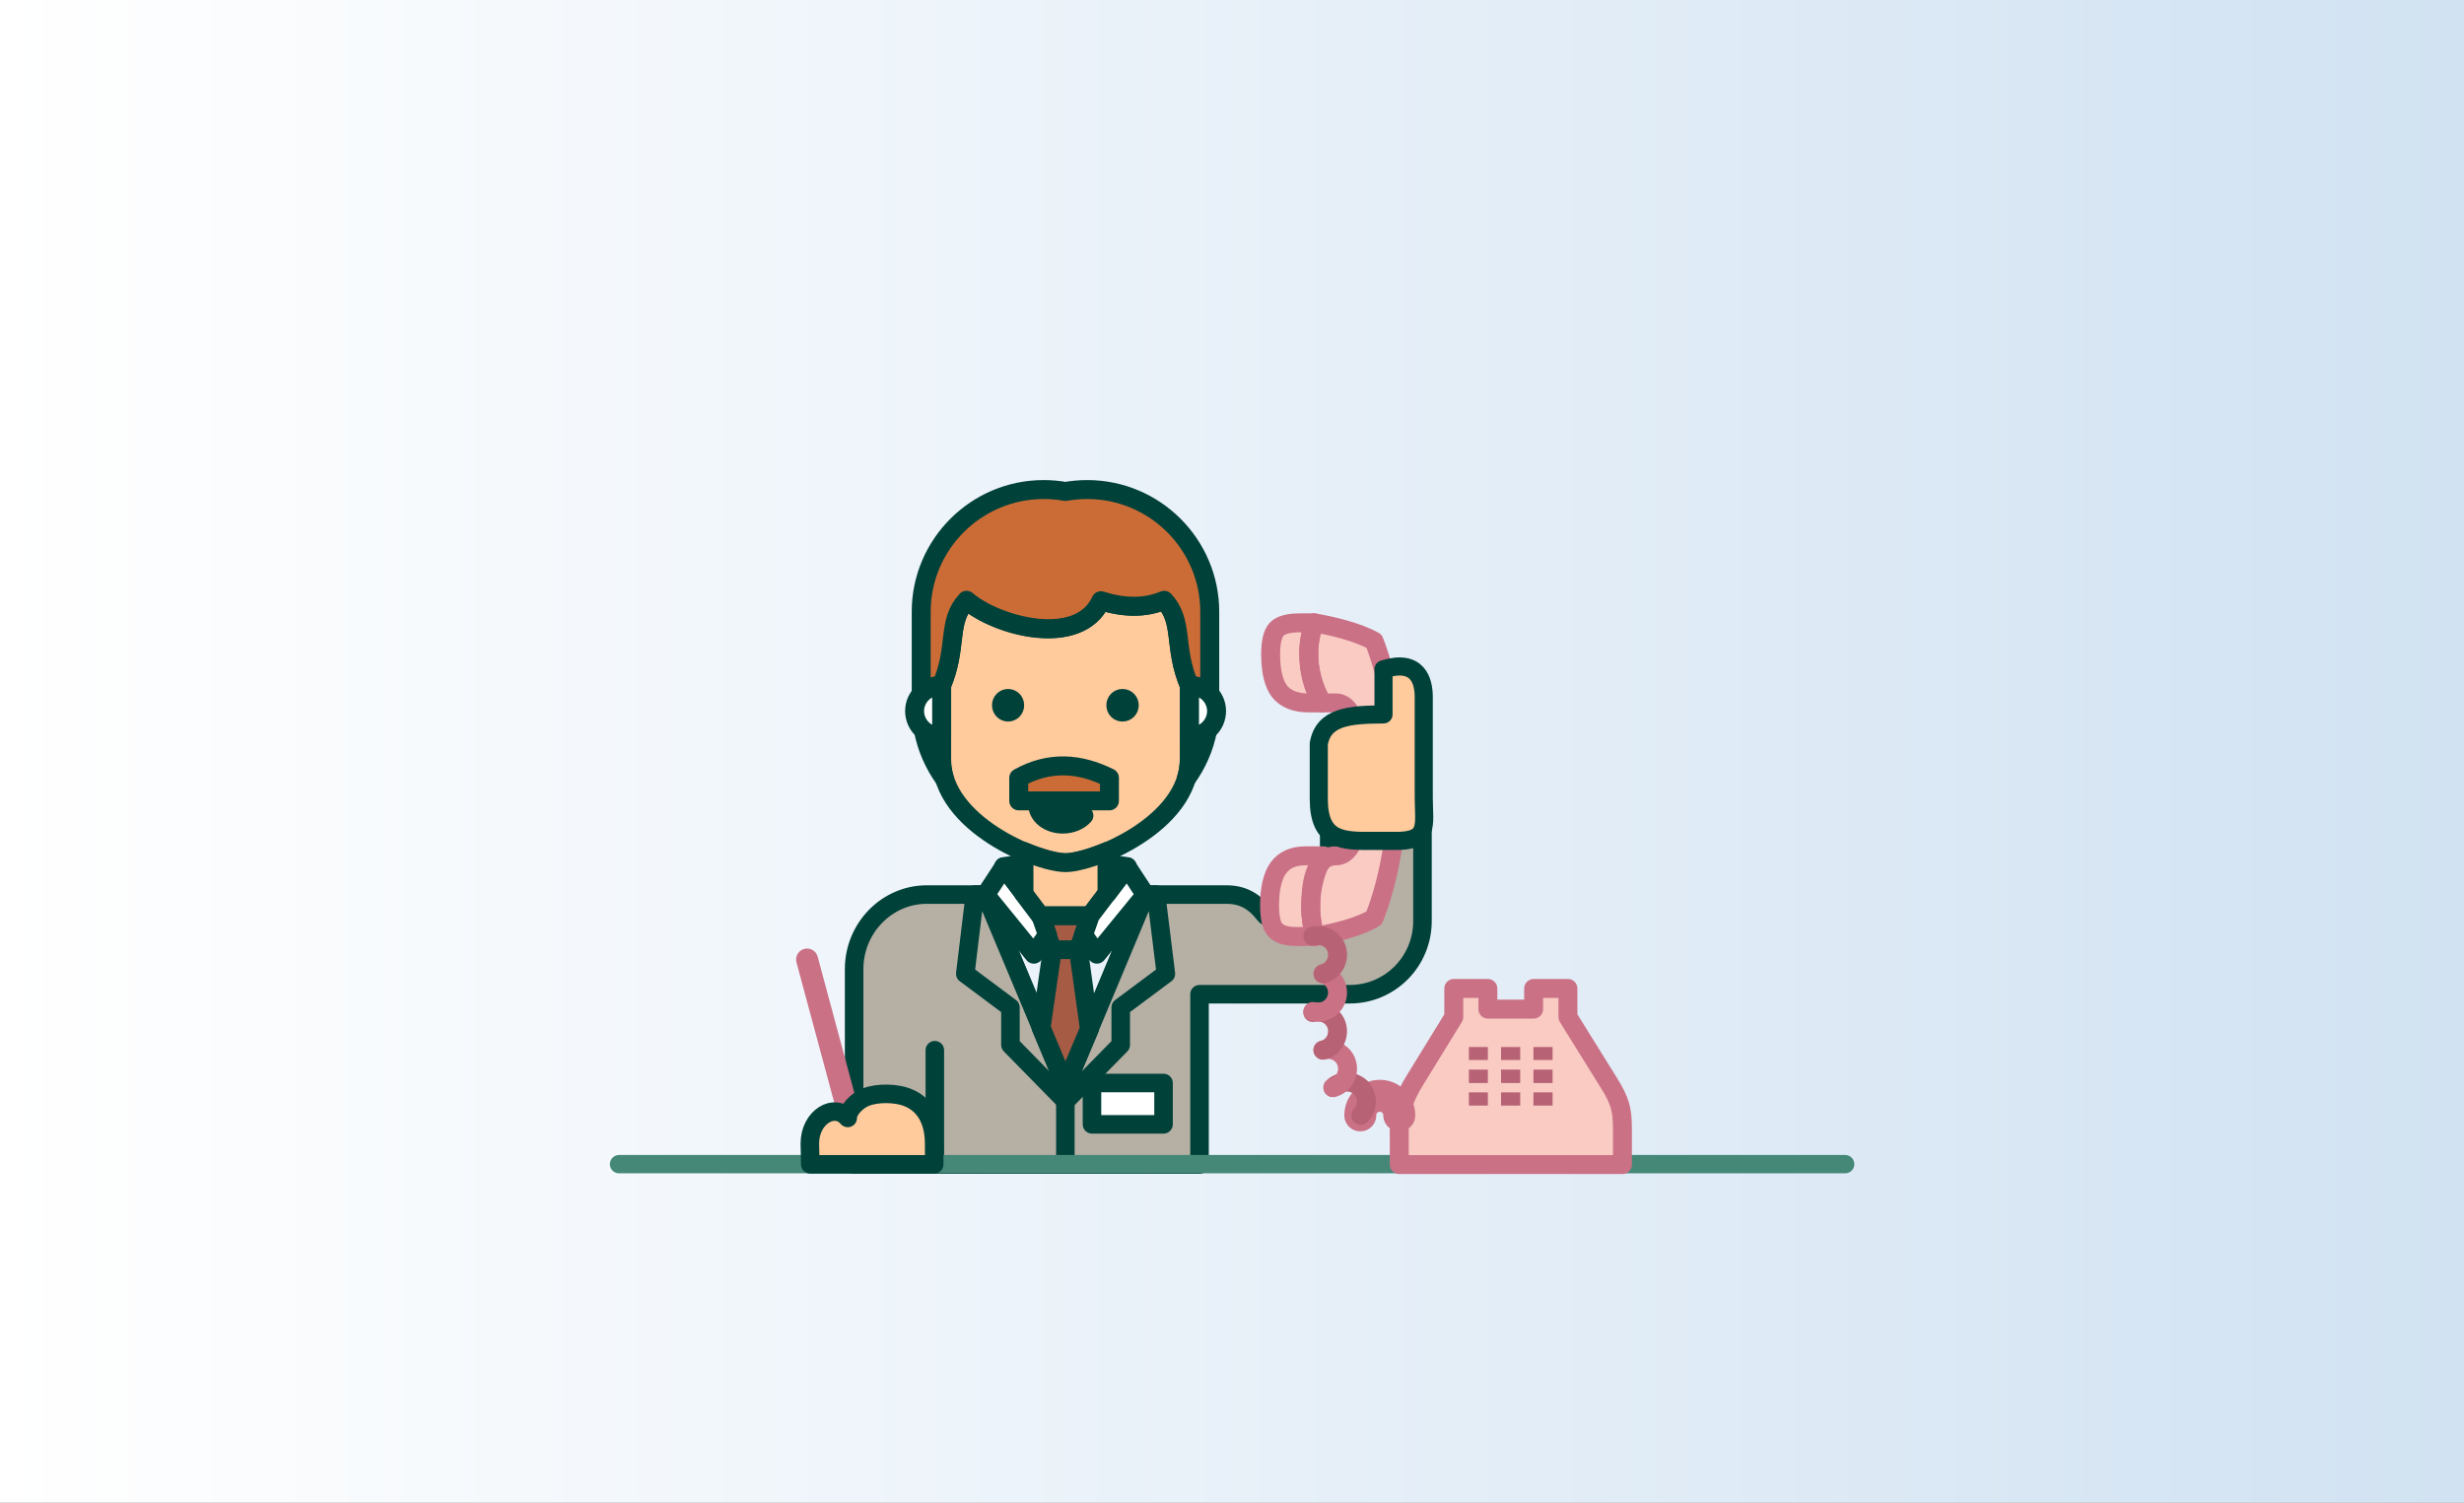 <?xml version="1.0" encoding="UTF-8"?>
<!DOCTYPE svg PUBLIC "-//W3C//DTD SVG 1.1//EN" "http://www.w3.org/Graphics/SVG/1.1/DTD/svg11.dtd">
<svg version="1.2" width="115.71mm" height="70.56mm" viewBox="0 0 11571 7056" preserveAspectRatio="xMidYMid" fill-rule="evenodd" stroke-width="28.222" stroke-linejoin="round" xmlns="http://www.w3.org/2000/svg" xmlns:ooo="http://xml.openoffice.org/svg/export" xmlns:xlink="http://www.w3.org/1999/xlink" xmlns:presentation="http://sun.com/xmlns/staroffice/presentation" xmlns:smil="http://www.w3.org/2001/SMIL20/" xmlns:anim="urn:oasis:names:tc:opendocument:xmlns:animation:1.0" xml:space="preserve">
 <rect x="0" y="0" width="11571" height="7056" fill="#808080" stroke="none"/>
 <defs class="ClipPathGroup">
  <clipPath id="presentation_clip_path" clipPathUnits="userSpaceOnUse">
   <rect x="0" y="0" width="11571" height="7056"/>
  </clipPath>
  <clipPath id="presentation_clip_path_shrink" clipPathUnits="userSpaceOnUse">
   <rect x="11" y="7" width="11548" height="7042"/>
  </clipPath>
 </defs>
 <defs class="TextShapeIndex">
  <g ooo:slide="id1" ooo:id-list="id3 id4 id5 id6 id7 id8 id9 id10 id11 id12 id13 id14 id15 id16 id17 id18 id19 id20 id21 id22 id23 id24 id25 id26 id27 id28 id29 id30 id31 id32 id33 id34"/>
 </defs>
 <defs class="EmbeddedBulletChars">
  <g id="bullet-char-template(57356)" transform="scale(0,-0)">
   <path d="M 580,1141 L 1163,571 580,0 -4,571 580,1141 Z"/>
  </g>
  <g id="bullet-char-template(57354)" transform="scale(0,-0)">
   <path d="M 8,1128 L 1137,1128 1137,0 8,0 8,1128 Z"/>
  </g>
  <g id="bullet-char-template(10146)" transform="scale(0,-0)">
   <path d="M 174,0 L 602,739 174,1481 1456,739 174,0 Z M 1358,739 L 309,1346 659,739 1358,739 Z"/>
  </g>
  <g id="bullet-char-template(10132)" transform="scale(0,-0)">
   <path d="M 2015,739 L 1276,0 717,0 1260,543 174,543 174,936 1260,936 717,1481 1274,1481 2015,739 Z"/>
  </g>
  <g id="bullet-char-template(10007)" transform="scale(0,-0)">
   <path d="M 0,-2 C -7,14 -16,27 -25,37 L 356,567 C 262,823 215,952 215,954 215,979 228,992 255,992 264,992 276,990 289,987 310,991 331,999 354,1012 L 381,999 492,748 772,1049 836,1024 860,1049 C 881,1039 901,1025 922,1006 886,937 835,863 770,784 769,783 710,716 594,584 L 774,223 C 774,196 753,168 711,139 L 727,119 C 717,90 699,76 672,76 641,76 570,178 457,381 L 164,-76 C 142,-110 111,-127 72,-127 30,-127 9,-110 8,-76 1,-67 -2,-52 -2,-32 -2,-23 -1,-13 0,-2 Z"/>
  </g>
  <g id="bullet-char-template(10004)" transform="scale(0,-0)">
   <path d="M 285,-33 C 182,-33 111,30 74,156 52,228 41,333 41,471 41,549 55,616 82,672 116,743 169,778 240,778 293,778 328,747 346,684 L 369,508 C 377,444 397,411 428,410 L 1163,1116 C 1174,1127 1196,1133 1229,1133 1271,1133 1292,1118 1292,1087 L 1292,965 C 1292,929 1282,901 1262,881 L 442,47 C 390,-6 338,-33 285,-33 Z"/>
  </g>
  <g id="bullet-char-template(9679)" transform="scale(0,-0)">
   <path d="M 813,0 C 632,0 489,54 383,161 276,268 223,411 223,592 223,773 276,916 383,1023 489,1130 632,1184 813,1184 992,1184 1136,1130 1245,1023 1353,916 1407,772 1407,592 1407,412 1353,268 1245,161 1136,54 992,0 813,0 Z"/>
  </g>
  <g id="bullet-char-template(8226)" transform="scale(0,-0)">
   <path d="M 346,457 C 273,457 209,483 155,535 101,586 74,649 74,723 74,796 101,859 155,911 209,963 273,989 346,989 419,989 480,963 531,910 582,859 608,796 608,723 608,648 583,586 532,535 482,483 420,457 346,457 Z"/>
  </g>
  <g id="bullet-char-template(8211)" transform="scale(0,-0)">
   <path d="M -4,459 L 1135,459 1135,606 -4,606 -4,459 Z"/>
  </g>
  <g id="bullet-char-template(61548)" transform="scale(0,-0)">
   <path d="M 173,740 C 173,903 231,1043 346,1159 462,1274 601,1332 765,1332 928,1332 1067,1274 1183,1159 1299,1043 1357,903 1357,740 1357,577 1299,437 1183,322 1067,206 928,148 765,148 601,148 462,206 346,322 231,437 173,577 173,740 Z"/>
  </g>
 </defs>
 <defs class="TextEmbeddedBitmaps"/>
 <g>
  <g id="id2" class="Master_Slide">
   <g id="bg-id2" class="Background"/>
   <g id="bo-id2" class="BackgroundObjects"/>
  </g>
 </g>
 <g class="SlideGroup">
  <g>
   <g id="container-id1">
    <g id="id1" class="Slide" clip-path="url(#presentation_clip_path)">
     <g class="Page">
      <g class="com.sun.star.drawing.PolyPolygonShape">
       <g id="id3">
        <rect class="BoundingBox" stroke="none" fill="none" x="0" y="0" width="11573" height="7058"/>
        <g>
         <defs>
          <linearGradient id="gradient1" x1="0" y1="3528" x2="11573" y2="3528" gradientUnits="userSpaceOnUse">
           <stop offset="0" style="stop-color:rgb(255,255,255)"/>
           <stop offset="1" style="stop-color:rgb(209,226,242)"/>
          </linearGradient>
         </defs>
         <path style="fill:url(#gradient1)" d="M 0,0 L 11572,0 11572,7057 0,7057 0,0 Z"/>
        </g>
       </g>
      </g>
      <g class="Group">
       <g class="com.sun.star.drawing.ClosedBezierShape">
        <g id="id4">
         <rect class="BoundingBox" stroke="none" fill="none" x="3967" y="3818" width="2758" height="1696"/>
         <path fill="rgb(181,175,164)" stroke="none" d="M 6680,3862 L 6680,4325 C 6680,4517 6526,4669 6339,4669 L 5633,4669 5633,5469 5633,5469 4011,5469 4011,4551 C 4011,4359 4164,4201 4352,4201 L 4627,4201 5003,5101 5379,4201 5578,4201 5760,4201 C 5842,4201 5895,4238 5938,4294 5995,4365 6242,4231 6242,4340 L 6242,3862 6680,3862 Z"/>
         <path fill="none" stroke="rgb(0,65,57)" stroke-width="87" stroke-linejoin="round" stroke-linecap="round" d="M 6680,3862 L 6680,4325 C 6680,4517 6526,4669 6339,4669 L 5633,4669 5633,5469 5633,5469 4011,5469 4011,4551 C 4011,4359 4164,4201 4352,4201 L 4627,4201 5003,5101 5379,4201 5578,4201 5760,4201 C 5842,4201 5895,4238 5938,4294 5995,4365 6242,4231 6242,4340 L 6242,3862 6680,3862 Z"/>
        </g>
       </g>
       <g class="com.sun.star.drawing.PolyPolygonShape">
        <g id="id5">
         <rect class="BoundingBox" stroke="none" fill="none" x="4489" y="4157" width="1031" height="1059"/>
         <path fill="rgb(181,175,164)" stroke="none" d="M 5004,5171 L 4745,4907 4745,4731 4533,4573 4578,4201 4627,4201 5004,5100 5380,4201 5429,4201 5475,4573 5263,4731 5263,4907 5004,5171 Z"/>
         <path fill="none" stroke="rgb(0,65,57)" stroke-width="87" stroke-linejoin="round" stroke-linecap="round" d="M 5004,5171 L 4745,4907 4745,4731 4533,4573 4578,4201 4627,4201 5004,5100 5380,4201 5429,4201 5475,4573 5263,4731 5263,4907 5004,5171 Z"/>
        </g>
       </g>
       <g class="com.sun.star.drawing.PolyPolygonShape">
        <g id="id6">
         <rect class="BoundingBox" stroke="none" fill="none" x="4844" y="4413" width="318" height="732"/>
         <path fill="rgb(166,91,69)" stroke="none" d="M 5116,4832 L 5003,5099 4889,4826 4942,4458 5003,4458 5064,4458 5116,4832 Z"/>
         <path fill="none" stroke="rgb(0,65,57)" stroke-width="89" stroke-linejoin="round" stroke-linecap="round" d="M 5116,4832 L 5003,5099 4889,4826 4942,4458 5003,4458 5064,4458 5116,4832 Z"/>
        </g>
       </g>
       <g class="com.sun.star.drawing.PolyPolygonShape">
        <g id="id7">
         <rect class="BoundingBox" stroke="none" fill="none" x="4841" y="4254" width="325" height="251"/>
         <path fill="rgb(166,91,69)" stroke="none" d="M 5121,4299 L 4885,4299 4942,4460 5002,4460 5063,4460 5121,4299 Z"/>
         <path fill="none" stroke="rgb(0,65,57)" stroke-width="88" stroke-linejoin="round" stroke-linecap="round" d="M 5121,4299 L 4885,4299 4942,4460 5002,4460 5063,4460 5121,4299 Z"/>
        </g>
       </g>
       <g class="com.sun.star.drawing.PolyPolygonShape">
        <g id="id8">
         <rect class="BoundingBox" stroke="none" fill="none" x="4583" y="4026" width="382" height="501"/>
         <path fill="rgb(255,255,255)" stroke="none" d="M 4628,4202 L 4855,4481 4919,4390 4887,4299 4714,4071 4628,4202 Z"/>
         <path fill="none" stroke="rgb(0,65,57)" stroke-width="89" stroke-linejoin="round" stroke-linecap="round" d="M 4628,4202 L 4855,4481 4919,4390 4887,4299 4714,4071 4628,4202 Z"/>
        </g>
       </g>
       <g class="com.sun.star.drawing.LineShape">
        <g id="id9">
         <rect class="BoundingBox" stroke="none" fill="none" x="4346" y="4888" width="89" height="624"/>
         <path fill="none" stroke="rgb(0,65,57)" stroke-width="87" stroke-linejoin="round" stroke-linecap="round" d="M 4390,4932 L 4390,5467"/>
        </g>
       </g>
       <g class="com.sun.star.drawing.LineShape">
        <g id="id10">
         <rect class="BoundingBox" stroke="none" fill="none" x="4959" y="5055" width="89" height="457"/>
         <path fill="none" stroke="rgb(0,65,57)" stroke-width="87" stroke-linejoin="round" stroke-linecap="round" d="M 5003,5099 L 5003,5467"/>
        </g>
       </g>
       <g class="com.sun.star.drawing.ClosedBezierShape">
        <g id="id11">
         <rect class="BoundingBox" stroke="none" fill="none" x="4377" y="2774" width="1254" height="1324"/>
         <path fill="rgb(255,202,156)" stroke="none" d="M 5003,4052 C 5132,4053 5585,3870 5585,3566 L 5585,3219 C 5508,3036 5562,2920 5467,2819 5375,2858 5274,2854 5170,2821 5068,3043 4684,2946 4539,2819 4445,2920 4499,3036 4422,3219 L 4422,3566 C 4422,3870 4874,4053 5003,4052 Z"/>
         <path fill="none" stroke="rgb(0,65,57)" stroke-width="89" stroke-linejoin="round" stroke-linecap="round" d="M 5003,4052 C 5132,4053 5585,3870 5585,3566 L 5585,3219 C 5508,3036 5562,2920 5467,2819 5375,2858 5274,2854 5170,2821 5068,3043 4684,2946 4539,2819 4445,2920 4499,3036 4422,3219 L 4422,3566 C 4422,3870 4874,4053 5003,4052 Z"/>
        </g>
       </g>
       <g class="com.sun.star.drawing.ClosedBezierShape">
        <g id="id12">
         <rect class="BoundingBox" stroke="none" fill="none" x="4762" y="3953" width="484" height="393"/>
         <path fill="rgb(255,202,156)" stroke="none" d="M 5121,4300 L 5200,4196 5200,3998 C 5118,4032 5045,4051 5004,4051 4962,4051 4888,4032 4807,3998 L 4807,4196 4885,4300 5121,4300 Z"/>
         <path fill="none" stroke="rgb(0,65,57)" stroke-width="89" stroke-linejoin="round" stroke-linecap="round" d="M 5121,4300 L 5200,4196 5200,3998 C 5118,4032 5045,4051 5004,4051 4962,4051 4888,4032 4807,3998 L 4807,4196 4885,4300 5121,4300 Z"/>
        </g>
       </g>
       <g class="com.sun.star.drawing.PolyPolygonShape">
        <g id="id13">
         <rect class="BoundingBox" stroke="none" fill="none" x="5043" y="4026" width="382" height="501"/>
         <path fill="rgb(255,255,255)" stroke="none" d="M 5379,4202 L 5151,4481 5088,4390 5120,4299 5293,4071 5379,4202 Z"/>
         <path fill="none" stroke="rgb(0,65,57)" stroke-width="89" stroke-linejoin="round" stroke-linecap="round" d="M 5379,4202 L 5151,4481 5088,4390 5120,4299 5293,4071 5379,4202 Z"/>
        </g>
       </g>
       <g class="com.sun.star.drawing.ClosedBezierShape">
        <g id="id14">
         <rect class="BoundingBox" stroke="none" fill="none" x="4281" y="2254" width="1446" height="1449"/>
         <path fill="rgb(203,108,54)" stroke="none" d="M 5003,2308 C 4970,2302 4936,2299 4901,2299 L 4901,2299 C 4584,2299 4326,2557 4326,2873 L 4326,3260 C 4349,3235 4383,3219 4421,3219 4499,3037 4445,2920 4539,2819 4681,2941 5068,3044 5170,2821 5274,2854 5375,2858 5467,2819 5561,2920 5508,3037 5585,3219 5623,3219 5658,3235 5681,3260 L 5681,2873 C 5681,2557 5423,2299 5106,2299 L 5106,2299 C 5071,2299 5037,2302 5003,2308 Z M 5003,2308 L 5003,2308 Z M 4336,3428 C 4352,3512 4387,3590 4435,3657 4426,3628 4421,3598 4421,3566 L 4421,3459 C 4388,3459 4358,3447 4336,3428 Z M 4336,3428 L 4336,3428 Z M 5585,3459 L 5585,3566 C 5585,3598 5580,3628 5571,3657 5620,3590 5655,3512 5671,3428 5648,3447 5618,3459 5585,3459 Z"/>
         <path fill="none" stroke="rgb(0,65,57)" stroke-width="89" stroke-linejoin="round" stroke-linecap="round" d="M 5003,2308 C 4970,2302 4936,2299 4901,2299 L 4901,2299 C 4584,2299 4326,2557 4326,2873 L 4326,3260 C 4349,3235 4383,3219 4421,3219 4499,3037 4445,2920 4539,2819 4681,2941 5068,3044 5170,2821 5274,2854 5375,2858 5467,2819 5561,2920 5508,3037 5585,3219 5623,3219 5658,3235 5681,3260 L 5681,2873 C 5681,2557 5423,2299 5106,2299 L 5106,2299 C 5071,2299 5037,2302 5003,2308 Z"/>
         <path fill="none" stroke="rgb(0,65,57)" stroke-width="89" stroke-linejoin="round" stroke-linecap="round" d="M 4336,3428 C 4352,3512 4387,3590 4435,3657 4426,3628 4421,3598 4421,3566 L 4421,3459 C 4388,3459 4358,3447 4336,3428 Z"/>
         <path fill="none" stroke="rgb(0,65,57)" stroke-width="89" stroke-linejoin="round" stroke-linecap="round" d="M 5585,3459 L 5585,3566 C 5585,3598 5580,3628 5571,3657 5620,3590 5655,3512 5671,3428 5648,3447 5618,3459 5585,3459 Z"/>
        </g>
       </g>
       <g class="com.sun.star.drawing.PolyPolygonShape">
        <g id="id15">
         <rect class="BoundingBox" stroke="none" fill="none" x="4668" y="4011" width="186" height="231"/>
         <path fill="rgb(255,255,255)" stroke="none" d="M 4808,4056 L 4808,4196 4713,4070 4808,4056 Z"/>
         <path fill="none" stroke="rgb(0,65,57)" stroke-width="89" stroke-linejoin="round" stroke-linecap="round" d="M 4808,4056 L 4808,4196 4713,4070 4808,4056 Z"/>
        </g>
       </g>
       <g class="com.sun.star.drawing.PolyPolygonShape">
        <g id="id16">
         <rect class="BoundingBox" stroke="none" fill="none" x="5154" y="4011" width="186" height="231"/>
         <path fill="rgb(255,255,255)" stroke="none" d="M 5199,4056 L 5199,4196 5294,4070 5199,4056 Z"/>
         <path fill="none" stroke="rgb(0,65,57)" stroke-width="89" stroke-linejoin="round" stroke-linecap="round" d="M 5199,4056 L 5199,4196 5294,4070 5199,4056 Z"/>
        </g>
       </g>
       <g class="com.sun.star.drawing.PolyPolygonShape">
        <g id="id17">
         <rect class="BoundingBox" stroke="none" fill="none" x="5084" y="5042" width="425" height="283"/>
         <path fill="rgb(255,255,255)" stroke="none" d="M 5128,5086 L 5464,5086 5464,5280 5128,5280 5128,5086 Z"/>
         <path fill="none" stroke="rgb(0,65,57)" stroke-width="87" stroke-linejoin="round" stroke-linecap="round" d="M 5128,5086 L 5464,5086 5464,5280 5128,5280 5128,5086 Z"/>
        </g>
       </g>
       <g class="com.sun.star.drawing.ClosedBezierShape">
        <g id="id18">
         <rect class="BoundingBox" stroke="none" fill="none" x="4658" y="3235" width="691" height="155"/>
         <path fill="rgb(0,65,57)" stroke="none" d="M 5271,3271 C 5249,3271 5231,3289 5231,3312 5231,3335 5249,3353 5271,3353 5294,3353 5312,3335 5312,3312 5312,3289 5294,3271 5271,3271 Z M 5271,3271 L 5271,3271 Z M 4734,3271 C 4756,3271 4774,3289 4774,3312 4774,3335 4756,3353 4734,3353 4712,3353 4694,3335 4694,3312 4694,3289 4712,3271 4734,3271 Z"/>
         <path fill="none" stroke="rgb(0,65,57)" stroke-width="71" stroke-linejoin="round" stroke-linecap="round" d="M 5271,3271 C 5249,3271 5231,3289 5231,3312 5231,3335 5249,3353 5271,3353 5294,3353 5312,3335 5312,3312 5312,3289 5294,3271 5271,3271 Z"/>
         <path fill="none" stroke="rgb(0,65,57)" stroke-width="71" stroke-linejoin="round" stroke-linecap="round" d="M 4734,3271 C 4756,3271 4774,3289 4774,3312 4774,3335 4756,3353 4734,3353 4712,3353 4694,3335 4694,3312 4694,3289 4712,3271 4734,3271 Z"/>
        </g>
       </g>
       <g class="com.sun.star.drawing.ClosedBezierShape">
        <g id="id19">
         <rect class="BoundingBox" stroke="none" fill="none" x="4250" y="3174" width="1509" height="332"/>
         <path fill="rgb(255,255,255)" stroke="none" d="M 4295,3339 C 4295,3272 4352,3219 4422,3219 L 4422,3339 4422,3460 C 4352,3460 4295,3407 4295,3339 Z M 4295,3339 L 4295,3339 Z M 5713,3339 C 5713,3272 5656,3219 5586,3219 L 5586,3339 5586,3460 C 5656,3460 5713,3407 5713,3339 Z"/>
         <path fill="none" stroke="rgb(0,65,57)" stroke-width="89" stroke-linejoin="round" stroke-linecap="round" d="M 4295,3339 C 4295,3272 4352,3219 4422,3219 L 4422,3339 4422,3460 C 4352,3460 4295,3407 4295,3339 Z"/>
         <path fill="none" stroke="rgb(0,65,57)" stroke-width="89" stroke-linejoin="round" stroke-linecap="round" d="M 5713,3339 C 5713,3272 5656,3219 5586,3219 L 5586,3339 5586,3460 C 5656,3460 5713,3407 5713,3339 Z"/>
        </g>
       </g>
       <g class="com.sun.star.drawing.ClosedBezierShape">
        <g id="id20">
         <rect class="BoundingBox" stroke="none" fill="none" x="4828" y="3685" width="308" height="231"/>
         <path fill="rgb(0,49,94)" stroke="none" d="M 5091,3830 C 5070,3854 5033,3871 4991,3871 4925,3871 4872,3830 4872,3778 4872,3760 4878,3743 4890,3729 4940,3778 5009,3815 5091,3830 Z"/>
         <path fill="none" stroke="rgb(0,65,57)" stroke-width="87" stroke-linejoin="round" stroke-linecap="round" d="M 5091,3830 C 5070,3854 5033,3871 4991,3871 4925,3871 4872,3830 4872,3778 4872,3760 4878,3743 4890,3729 4940,3778 5009,3815 5091,3830 Z"/>
        </g>
       </g>
       <g class="com.sun.star.drawing.ClosedBezierShape">
        <g id="id21">
         <rect class="BoundingBox" stroke="none" fill="none" x="4739" y="3552" width="517" height="255"/>
         <path fill="rgb(203,108,54)" stroke="none" d="M 4784,3653 C 4928,3573 5070,3583 5210,3653 5210,3671 5210,3690 5210,3709 5210,3755 5210,3715 5210,3761 5068,3761 4925,3761 4784,3761 4784,3697 4784,3716 4784,3653 Z"/>
         <path fill="none" stroke="rgb(0,65,57)" stroke-width="89" stroke-linejoin="round" stroke-linecap="round" d="M 4784,3653 C 4928,3573 5070,3583 5210,3653 5210,3671 5210,3690 5210,3709 5210,3755 5210,3715 5210,3761 5068,3761 4925,3761 4784,3761 4784,3697 4784,3716 4784,3653 Z"/>
        </g>
       </g>
       <g class="com.sun.star.drawing.LineShape">
        <g id="id22">
         <rect class="BoundingBox" stroke="none" fill="none" x="3738" y="4454" width="314" height="881"/>
         <path fill="none" stroke="rgb(203,113,134)" stroke-width="103" stroke-linejoin="round" stroke-linecap="round" d="M 3999,5282 L 3790,4506"/>
        </g>
       </g>
       <g class="com.sun.star.drawing.LineShape">
        <g id="id23">
         <rect class="BoundingBox" stroke="none" fill="none" x="2864" y="5424" width="5845" height="87"/>
         <path fill="none" stroke="rgb(69,136,119)" stroke-width="86" stroke-linejoin="round" stroke-linecap="round" d="M 2907,5467 L 8665,5467"/>
        </g>
       </g>
       <g class="com.sun.star.drawing.ClosedBezierShape">
        <g id="id24">
         <rect class="BoundingBox" stroke="none" fill="none" x="3759" y="5093" width="673" height="420"/>
         <path fill="rgb(255,202,156)" stroke="none" d="M 3805,5468 L 4387,5468 C 4387,5440 4387,5401 4387,5374 4387,5242 4327,5170 4238,5146 4183,5132 4096,5132 4046,5162 4009,5184 3980,5222 3981,5250 3920,5177 3803,5245 3803,5370 3803,5387 3805,5437 3805,5468 Z"/>
         <path fill="none" stroke="rgb(0,65,57)" stroke-width="87" stroke-linejoin="round" stroke-linecap="round" d="M 3805,5468 L 4387,5468 C 4387,5440 4387,5401 4387,5374 4387,5242 4327,5170 4238,5146 4183,5132 4096,5132 4046,5162 4009,5184 3980,5222 3981,5250 3920,5177 3803,5245 3803,5370 3803,5387 3805,5437 3805,5468 Z"/>
        </g>
       </g>
       <g class="com.sun.star.drawing.ClosedBezierShape">
        <g id="id25">
         <rect class="BoundingBox" stroke="none" fill="none" x="5917" y="2880" width="693" height="1564"/>
         <path fill="rgb(249,203,195)" stroke="none" d="M 6209,3301 L 6146,3301 C 6084,3301 6038,3283 6009,3247 5981,3211 5967,3152 5967,3073 5967,3015 5976,2976 5995,2955 6014,2935 6051,2925 6104,2925 L 6171,2925 C 6154,2977 6146,3025 6146,3068 6146,3148 6167,3226 6209,3301 Z M 6209,3301 L 6209,3301 Z M 6453,4311 C 6382,4354 6266,4382 6174,4398 6164,4351 6155,4305 6155,4260 6155,4170 6166,4019 6273,4019 6351,4019 6390,3901 6390,3667 6390,3423 6351,3301 6272,3301 L 6208,3301 C 6160,3221 6146,3146 6146,3068 6146,3021 6154,2970 6171,2925 6257,2939 6376,2968 6453,3011 6491,3111 6518,3214 6536,3322 6555,3429 6564,3541 6564,3657 6564,3778 6555,3892 6536,4001 6518,4110 6491,4213 6453,4311 Z M 6453,4311 L 6453,4311 Z M 6174,4398 L 6088,4398 C 6040,4398 6006,4387 5988,4366 5970,4346 5962,4307 5962,4251 5962,4173 5976,4114 6003,4076 6031,4038 6073,4019 6131,4019 L 6215,4019 C 6175,4094 6155,4174 6155,4260 6155,4309 6162,4355 6174,4398 Z"/>
         <path fill="none" stroke="rgb(203,113,134)" stroke-width="89" stroke-linejoin="round" stroke-linecap="round" d="M 6209,3301 L 6146,3301 C 6084,3301 6038,3283 6009,3247 5981,3211 5967,3152 5967,3073 5967,3015 5976,2976 5995,2955 6014,2935 6051,2925 6104,2925 L 6171,2925 C 6154,2977 6146,3025 6146,3068 6146,3148 6167,3226 6209,3301 Z"/>
         <path fill="none" stroke="rgb(203,113,134)" stroke-width="89" stroke-linejoin="round" stroke-linecap="round" d="M 6453,4311 C 6382,4354 6266,4382 6174,4398 6164,4351 6155,4305 6155,4260 6155,4170 6166,4019 6273,4019 6351,4019 6390,3901 6390,3667 6390,3423 6351,3301 6272,3301 L 6208,3301 C 6160,3221 6146,3146 6146,3068 6146,3021 6154,2970 6171,2925 6257,2939 6376,2968 6453,3011 6491,3111 6518,3214 6536,3322 6555,3429 6564,3541 6564,3657 6564,3778 6555,3892 6536,4001 6518,4110 6491,4213 6453,4311 Z"/>
         <path fill="none" stroke="rgb(203,113,134)" stroke-width="89" stroke-linejoin="round" stroke-linecap="round" d="M 6174,4398 L 6088,4398 C 6040,4398 6006,4387 5988,4366 5970,4346 5962,4307 5962,4251 5962,4173 5976,4114 6003,4076 6031,4038 6073,4019 6131,4019 L 6215,4019 C 6175,4094 6155,4174 6155,4260 6155,4309 6162,4355 6174,4398 Z"/>
        </g>
       </g>
       <g class="com.sun.star.drawing.ClosedBezierShape">
        <g id="id26">
         <rect class="BoundingBox" stroke="none" fill="none" x="6526" y="4597" width="1139" height="918"/>
         <path fill="rgb(249,203,195)" stroke="none" d="M 6987,4739 L 7202,4739 7202,4642 7363,4642 7363,4776 7552,5080 C 7580,5124 7598,5160 7606,5188 7615,5216 7619,5254 7619,5300 L 7619,5469 6571,5469 6571,5300 C 6571,5228 6594,5154 6642,5077 L 6827,4776 6827,4642 6987,4642 6987,4739 Z"/>
         <path fill="none" stroke="rgb(203,113,134)" stroke-width="89" stroke-linejoin="round" stroke-linecap="round" d="M 6987,4739 L 7202,4739 7202,4642 7363,4642 7363,4776 7552,5080 C 7580,5124 7598,5160 7606,5188 7615,5216 7619,5254 7619,5300 L 7619,5469 6571,5469 6571,5300 C 6571,5228 6594,5154 6642,5077 L 6827,4776 6827,4642 6987,4642 6987,4739 Z"/>
        </g>
       </g>
       <g class="com.sun.star.drawing.PolyPolygonShape">
        <g id="id27">
         <rect class="BoundingBox" stroke="none" fill="none" x="6898" y="4917" width="395" height="276"/>
         <path fill="rgb(183,98,117)" stroke="none" d="M 7291,4917 L 7291,4978 7201,4978 7201,4917 7291,4917 Z M 7291,4917 L 7291,4917 Z M 6987,5130 L 6987,5192 6898,5192 6898,5130 6987,5130 Z M 6987,5130 L 6987,5130 Z M 7139,5130 L 7139,5192 7049,5192 7049,5130 7139,5130 Z M 7139,5130 L 7139,5130 Z M 7291,5130 L 7291,5192 7201,5192 7201,5130 7291,5130 Z M 7291,5130 L 7291,5130 Z M 6987,5023 L 6987,5086 6898,5086 6898,5023 6987,5023 Z M 6987,5023 L 6987,5023 Z M 7139,5023 L 7139,5086 7049,5086 7049,5023 7139,5023 Z M 7139,5023 L 7139,5023 Z M 7291,5023 L 7291,5086 7201,5086 7201,5023 7291,5023 Z M 7291,5023 L 7291,5023 Z M 6987,4917 L 6987,4978 6898,4978 6898,4917 6987,4917 Z M 6987,4917 L 6987,4917 Z M 7139,4917 L 7139,4978 7049,4978 7049,4917 7139,4917 Z"/>
        </g>
       </g>
       <g class="com.sun.star.drawing.ClosedBezierShape">
        <g id="id28">
         <rect class="BoundingBox" stroke="none" fill="none" x="6150" y="3087" width="582" height="906"/>
         <path fill="rgb(255,202,156)" stroke="none" d="M 6497,3355 L 6497,3143 C 6658,3093 6686,3197 6686,3274 L 6686,3748 C 6687,3879 6714,3952 6547,3949 6530,3949 6470,3949 6453,3949 6308,3950 6193,3952 6193,3752 6193,3704 6193,3496 6193,3493 6215,3365 6337,3356 6497,3355 Z"/>
         <path fill="none" stroke="rgb(0,65,57)" stroke-width="85" stroke-linejoin="round" stroke-linecap="round" d="M 6497,3355 L 6497,3143 C 6658,3093 6686,3197 6686,3274 L 6686,3748 C 6687,3879 6714,3952 6547,3949 6530,3949 6470,3949 6453,3949 6308,3950 6193,3952 6193,3752 6193,3704 6193,3496 6193,3493 6215,3365 6337,3356 6497,3355 Z"/>
        </g>
       </g>
       <g class="com.sun.star.drawing.OpenBezierShape">
        <g id="id29">
         <rect class="BoundingBox" stroke="none" fill="none" x="6313" y="5071" width="334" height="243"/>
         <path fill="none" stroke="rgb(203,113,134)" stroke-width="150" stroke-linejoin="round" stroke-linecap="round" d="M 6388,5238 C 6388,5186 6428,5146 6480,5146 6530,5146 6571,5186 6571,5238"/>
        </g>
       </g>
       <g class="com.sun.star.drawing.OpenBezierShape">
        <g id="id30">
         <rect class="BoundingBox" stroke="none" fill="none" x="6214" y="5036" width="248" height="247"/>
         <path fill="none" stroke="rgb(183,98,117)" stroke-width="89" stroke-linejoin="round" stroke-linecap="round" d="M 6259,5107 C 6294,5073 6353,5073 6390,5107 6425,5144 6425,5203 6390,5238"/>
        </g>
       </g>
       <g class="com.sun.star.drawing.OpenBezierShape">
        <g id="id31">
         <rect class="BoundingBox" stroke="none" fill="none" x="6167" y="4883" width="207" height="271"/>
         <path fill="none" stroke="rgb(203,113,134)" stroke-width="89" stroke-linejoin="round" stroke-linecap="round" d="M 6212,4931 C 6261,4919 6312,4946 6325,4995 6338,5045 6309,5095 6260,5108"/>
        </g>
       </g>
       <g class="com.sun.star.drawing.OpenBezierShape">
        <g id="id32">
         <rect class="BoundingBox" stroke="none" fill="none" x="6120" y="4707" width="207" height="271"/>
         <path fill="none" stroke="rgb(183,98,117)" stroke-width="89" stroke-linejoin="round" stroke-linecap="round" d="M 6165,4755 C 6214,4743 6265,4770 6278,4819 6291,4869 6262,4919 6213,4932"/>
        </g>
       </g>
       <g class="com.sun.star.drawing.OpenBezierShape">
        <g id="id33">
         <rect class="BoundingBox" stroke="none" fill="none" x="6120" y="4528" width="207" height="271"/>
         <path fill="none" stroke="rgb(203,113,134)" stroke-width="89" stroke-linejoin="round" stroke-linecap="round" d="M 6165,4750 C 6214,4763 6265,4734 6278,4685 6291,4636 6262,4586 6213,4573"/>
        </g>
       </g>
       <g class="com.sun.star.drawing.OpenBezierShape">
        <g id="id34">
         <rect class="BoundingBox" stroke="none" fill="none" x="6120" y="4348" width="207" height="271"/>
         <path fill="none" stroke="rgb(183,98,117)" stroke-width="89" stroke-linejoin="round" stroke-linecap="round" d="M 6165,4396 C 6214,4384 6265,4411 6278,4460 6291,4510 6262,4560 6213,4573"/>
        </g>
       </g>
      </g>
     </g>
    </g>
   </g>
  </g>
 </g>
</svg>